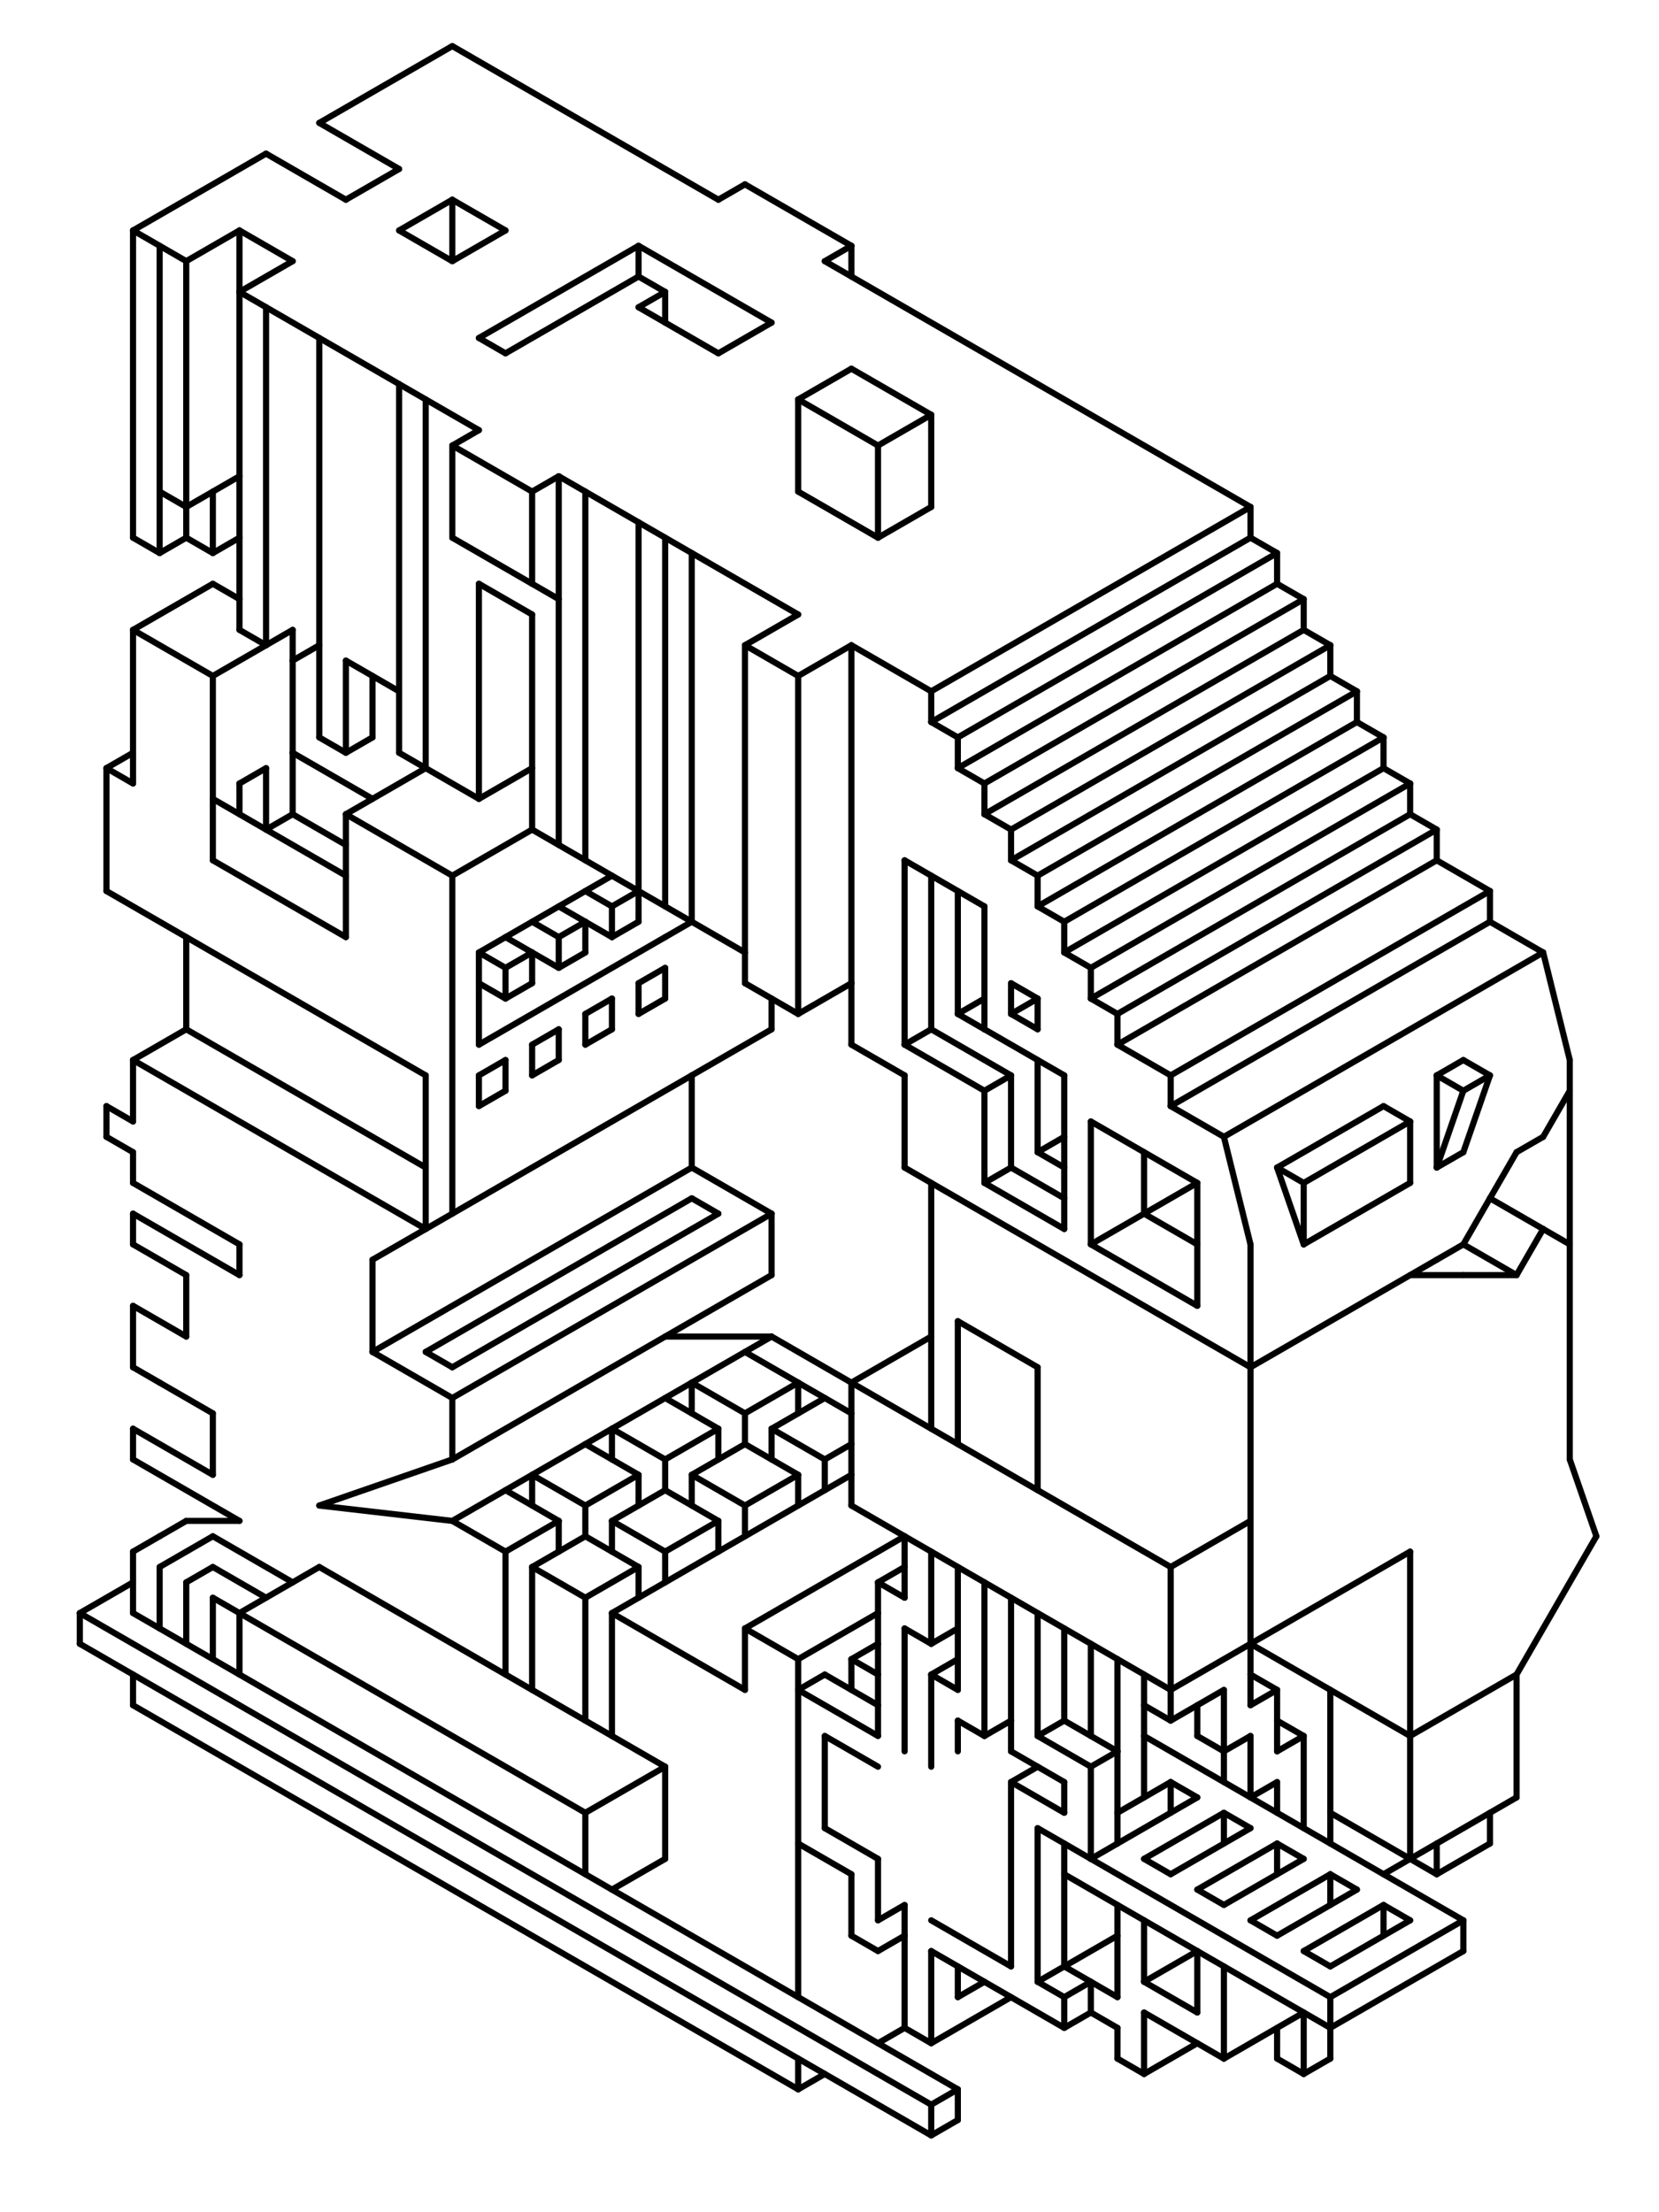 <svg
  width="625.553"
  height="834.071"
  viewBox="0 0 270 360"
  id="svgCanvas"
  style="enable-background:new 0 0 554.5 782.5;"
   xmlns="http://www.w3.org/2000/svg" xmlns:xlink="http://www.w3.org/1999/xlink"
>
  <line
    x1="21.651"
    y1="37.5"
    x2="43.301"
    y2="25"
    stroke="black"
    stroke-linecap="round"
  ></line>
  <line
    x1="43.301"
    y1="25"
    x2="56.292"
    y2="32.5"
    stroke="black"
    stroke-linecap="round"
  ></line>
  <line
    x1="56.292"
    y1="32.5"
    x2="64.952"
    y2="27.5"
    stroke="black"
    stroke-linecap="round"
  ></line>
  <line
    x1="64.952"
    y1="27.5"
    x2="51.962"
    y2="20"
    stroke="black"
    stroke-linecap="round"
  ></line>
  <line
    x1="51.962"
    y1="20"
    x2="73.612"
    y2="7.5"
    stroke="black"
    stroke-linecap="round"
  ></line>
  <line
    x1="21.651"
    y1="37.5"
    x2="30.311"
    y2="42.5"
    stroke="black"
    stroke-linecap="round"
  ></line>
  <line
    x1="30.311"
    y1="42.5"
    x2="38.971"
    y2="37.5"
    stroke="black"
    stroke-linecap="round"
  ></line>
  <line
    x1="38.971"
    y1="37.5"
    x2="47.631"
    y2="42.5"
    stroke="black"
    stroke-linecap="round"
  ></line>
  <line
    x1="47.631"
    y1="42.5"
    x2="38.971"
    y2="47.5"
    stroke="black"
    stroke-linecap="round"
  ></line>
  <line
    x1="38.971"
    y1="47.5"
    x2="77.942"
    y2="70"
    stroke="black"
    stroke-linecap="round"
  ></line>
  <line
    x1="77.942"
    y1="70"
    x2="73.612"
    y2="72.5"
    stroke="black"
    stroke-linecap="round"
  ></line>
  <line
    x1="73.612"
    y1="72.5"
    x2="73.612"
    y2="87.5"
    stroke="black"
    stroke-linecap="round"
  ></line>
  <line
    x1="73.612"
    y1="87.5"
    x2="86.603"
    y2="95"
    stroke="black"
    stroke-linecap="round"
  ></line>
  <line
    x1="86.603"
    y1="95"
    x2="90.933"
    y2="97.5"
    stroke="black"
    stroke-linecap="round"
  ></line>
  <line
    x1="86.603"
    y1="95"
    x2="86.603"
    y2="80"
    stroke="black"
    stroke-linecap="round"
  ></line>
  <line
    x1="86.603"
    y1="80"
    x2="73.612"
    y2="72.5"
    stroke="black"
    stroke-linecap="round"
  ></line>
  <line
    x1="86.603"
    y1="80"
    x2="90.933"
    y2="77.5"
    stroke="black"
    stroke-linecap="round"
  ></line>
  <line
    x1="90.933"
    y1="77.5"
    x2="90.933"
    y2="137.5"
    stroke="black"
    stroke-linecap="round"
  ></line>
  <line
    x1="90.933"
    y1="77.5"
    x2="129.904"
    y2="100"
    stroke="black"
    stroke-linecap="round"
  ></line>
  <line
    x1="95.263"
    y1="80"
    x2="95.263"
    y2="140"
    stroke="black"
    stroke-linecap="round"
  ></line>
  <line
    x1="103.923"
    y1="145"
    x2="103.923"
    y2="85"
    stroke="black"
    stroke-linecap="round"
  ></line>
  <line
    x1="108.253"
    y1="87.5"
    x2="108.253"
    y2="147.5"
    stroke="black"
    stroke-linecap="round"
  ></line>
  <line
    x1="86.603"
    y1="135"
    x2="121.244"
    y2="155"
    stroke="black"
    stroke-linecap="round"
  ></line>
  <line
    x1="112.583"
    y1="90"
    x2="112.583"
    y2="150"
    stroke="black"
    stroke-linecap="round"
  ></line>
  <line
    x1="77.942"
    y1="55"
    x2="82.272"
    y2="57.5"
    stroke="black"
    stroke-linecap="round"
  ></line>
  <line
    x1="82.272"
    y1="57.5"
    x2="103.923"
    y2="45"
    stroke="black"
    stroke-linecap="round"
  ></line>
  <line
    x1="103.923"
    y1="45"
    x2="108.253"
    y2="47.5"
    stroke="black"
    stroke-linecap="round"
  ></line>
  <line
    x1="108.253"
    y1="47.5"
    x2="103.923"
    y2="50"
    stroke="black"
    stroke-linecap="round"
  ></line>
  <line
    x1="103.923"
    y1="50"
    x2="116.913"
    y2="57.5"
    stroke="black"
    stroke-linecap="round"
  ></line>
  <line
    x1="116.913"
    y1="57.5"
    x2="125.574"
    y2="52.5"
    stroke="black"
    stroke-linecap="round"
  ></line>
  <line
    x1="125.574"
    y1="52.5"
    x2="103.923"
    y2="40"
    stroke="black"
    stroke-linecap="round"
  ></line>
  <line
    x1="103.923"
    y1="40"
    x2="77.942"
    y2="55"
    stroke="black"
    stroke-linecap="round"
  ></line>
  <line
    x1="103.923"
    y1="40"
    x2="103.923"
    y2="45"
    stroke="black"
    stroke-linecap="round"
  ></line>
  <line
    x1="108.253"
    y1="47.5"
    x2="108.253"
    y2="52.5"
    stroke="black"
    stroke-linecap="round"
  ></line>
  <line
    x1="73.612"
    y1="42.5"
    x2="82.272"
    y2="37.5"
    stroke="black"
    stroke-linecap="round"
  ></line>
  <line
    x1="82.272"
    y1="37.5"
    x2="73.612"
    y2="32.5"
    stroke="black"
    stroke-linecap="round"
  ></line>
  <line
    x1="73.612"
    y1="32.5"
    x2="64.952"
    y2="37.5"
    stroke="black"
    stroke-linecap="round"
  ></line>
  <line
    x1="64.952"
    y1="37.5"
    x2="73.612"
    y2="42.5"
    stroke="black"
    stroke-linecap="round"
  ></line>
  <line
    x1="73.612"
    y1="42.5"
    x2="73.612"
    y2="32.5"
    stroke="black"
    stroke-linecap="round"
  ></line>
  <line
    x1="129.904"
    y1="65"
    x2="138.564"
    y2="60"
    stroke="black"
    stroke-linecap="round"
  ></line>
  <line
    x1="138.564"
    y1="60"
    x2="151.554"
    y2="67.5"
    stroke="black"
    stroke-linecap="round"
  ></line>
  <line
    x1="151.554"
    y1="67.5"
    x2="142.894"
    y2="72.5"
    stroke="black"
    stroke-linecap="round"
  ></line>
  <line
    x1="142.894"
    y1="72.5"
    x2="129.904"
    y2="65"
    stroke="black"
    stroke-linecap="round"
  ></line>
  <line
    x1="129.904"
    y1="65"
    x2="129.904"
    y2="80"
    stroke="black"
    stroke-linecap="round"
  ></line>
  <line
    x1="129.904"
    y1="80"
    x2="142.894"
    y2="87.5"
    stroke="black"
    stroke-linecap="round"
  ></line>
  <line
    x1="142.894"
    y1="87.5"
    x2="151.554"
    y2="82.5"
    stroke="black"
    stroke-linecap="round"
  ></line>
  <line
    x1="151.554"
    y1="82.5"
    x2="151.554"
    y2="67.5"
    stroke="black"
    stroke-linecap="round"
  ></line>
  <line
    x1="142.894"
    y1="72.5"
    x2="142.894"
    y2="87.5"
    stroke="black"
    stroke-linecap="round"
  ></line>
  <line
    x1="129.904"
    y1="100"
    x2="121.244"
    y2="105"
    stroke="black"
    stroke-linecap="round"
  ></line>
  <line
    x1="129.904"
    y1="110"
    x2="121.244"
    y2="105"
    stroke="black"
    stroke-linecap="round"
  ></line>
  <line
    x1="129.904"
    y1="110"
    x2="138.564"
    y2="105"
    stroke="black"
    stroke-linecap="round"
  ></line>
  <line
    x1="138.564"
    y1="105"
    x2="151.554"
    y2="112.5"
    stroke="black"
    stroke-linecap="round"
  ></line>
  <line
    x1="73.612"
    y1="7.5"
    x2="116.913"
    y2="32.5"
    stroke="black"
    stroke-linecap="round"
  ></line>
  <line
    x1="116.913"
    y1="32.5"
    x2="121.244"
    y2="30"
    stroke="black"
    stroke-linecap="round"
  ></line>
  <line
    x1="121.244"
    y1="30"
    x2="138.564"
    y2="40"
    stroke="black"
    stroke-linecap="round"
  ></line>
  <line
    x1="138.564"
    y1="40"
    x2="134.234"
    y2="42.5"
    stroke="black"
    stroke-linecap="round"
  ></line>
  <line
    x1="134.234"
    y1="42.5"
    x2="203.516"
    y2="82.5"
    stroke="black"
    stroke-linecap="round"
  ></line>
  <line
    x1="203.516"
    y1="82.5"
    x2="151.554"
    y2="112.5"
    stroke="black"
    stroke-linecap="round"
  ></line>
  <line
    x1="138.564"
    y1="40"
    x2="138.564"
    y2="45"
    stroke="black"
    stroke-linecap="round"
  ></line>
  <line
    x1="38.971"
    y1="37.5"
    x2="38.971"
    y2="47.5"
    stroke="black"
    stroke-linecap="round"
  ></line>
  <line
    x1="30.311"
    y1="42.5"
    x2="30.311"
    y2="82.5"
    stroke="black"
    stroke-linecap="round"
  ></line>
  <line
    x1="38.971"
    y1="47.5"
    x2="38.971"
    y2="102.5"
    stroke="black"
    stroke-linecap="round"
  ></line>
  <line
    x1="38.971"
    y1="102.5"
    x2="43.301"
    y2="105"
    stroke="black"
    stroke-linecap="round"
  ></line>
  <line
    x1="43.301"
    y1="105"
    x2="43.301"
    y2="50"
    stroke="black"
    stroke-linecap="round"
  ></line>
  <line
    x1="43.301"
    y1="105"
    x2="47.631"
    y2="102.5"
    stroke="black"
    stroke-linecap="round"
  ></line>
  <line
    x1="47.631"
    y1="102.5"
    x2="47.631"
    y2="107.5"
    stroke="black"
    stroke-linecap="round"
  ></line>
  <line
    x1="47.631"
    y1="107.5"
    x2="51.962"
    y2="105"
    stroke="black"
    stroke-linecap="round"
  ></line>
  <line
    x1="51.962"
    y1="55"
    x2="51.962"
    y2="120"
    stroke="black"
    stroke-linecap="round"
  ></line>
  <line
    x1="51.962"
    y1="120"
    x2="56.292"
    y2="122.5"
    stroke="black"
    stroke-linecap="round"
  ></line>
  <line
    x1="56.292"
    y1="122.5"
    x2="56.292"
    y2="107.5"
    stroke="black"
    stroke-linecap="round"
  ></line>
  <line
    x1="56.292"
    y1="107.5"
    x2="64.952"
    y2="112.5"
    stroke="black"
    stroke-linecap="round"
  ></line>
  <line
    x1="64.952"
    y1="112.5"
    x2="64.952"
    y2="62.5"
    stroke="black"
    stroke-linecap="round"
  ></line>
  <line
    x1="56.292"
    y1="122.5"
    x2="60.622"
    y2="120"
    stroke="black"
    stroke-linecap="round"
  ></line>
  <line
    x1="60.622"
    y1="120"
    x2="60.622"
    y2="110"
    stroke="black"
    stroke-linecap="round"
  ></line>
  <line
    x1="21.651"
    y1="37.5"
    x2="21.651"
    y2="87.5"
    stroke="black"
    stroke-linecap="round"
  ></line>
  <line
    x1="21.651"
    y1="87.5"
    x2="25.981"
    y2="90"
    stroke="black"
    stroke-linecap="round"
  ></line>
  <line
    x1="25.981"
    y1="90"
    x2="25.981"
    y2="40"
    stroke="black"
    stroke-linecap="round"
  ></line>
  <line
    x1="30.311"
    y1="82.5"
    x2="25.981"
    y2="80"
    stroke="black"
    stroke-linecap="round"
  ></line>
  <line
    x1="25.981"
    y1="90"
    x2="30.311"
    y2="87.5"
    stroke="black"
    stroke-linecap="round"
  ></line>
  <line
    x1="30.311"
    y1="87.5"
    x2="34.641"
    y2="90"
    stroke="black"
    stroke-linecap="round"
  ></line>
  <line
    x1="34.641"
    y1="90"
    x2="38.971"
    y2="87.5"
    stroke="black"
    stroke-linecap="round"
  ></line>
  <line
    x1="30.311"
    y1="82.5"
    x2="38.971"
    y2="77.5"
    stroke="black"
    stroke-linecap="round"
  ></line>
  <line
    x1="34.641"
    y1="80"
    x2="34.641"
    y2="90"
    stroke="black"
    stroke-linecap="round"
  ></line>
  <line
    x1="30.311"
    y1="82.5"
    x2="30.311"
    y2="87.5"
    stroke="black"
    stroke-linecap="round"
  ></line>
  <line
    x1="64.952"
    y1="112.5"
    x2="64.952"
    y2="122.5"
    stroke="black"
    stroke-linecap="round"
  ></line>
  <line
    x1="64.952"
    y1="122.5"
    x2="69.282"
    y2="125"
    stroke="black"
    stroke-linecap="round"
  ></line>
  <line
    x1="69.282"
    y1="125"
    x2="69.282"
    y2="65"
    stroke="black"
    stroke-linecap="round"
  ></line>
  <line
    x1="69.282"
    y1="125"
    x2="77.942"
    y2="130"
    stroke="black"
    stroke-linecap="round"
  ></line>
  <line
    x1="77.942"
    y1="130"
    x2="77.942"
    y2="95"
    stroke="black"
    stroke-linecap="round"
  ></line>
  <line
    x1="77.942"
    y1="95"
    x2="86.603"
    y2="100"
    stroke="black"
    stroke-linecap="round"
  ></line>
  <line
    x1="86.603"
    y1="100"
    x2="86.603"
    y2="135"
    stroke="black"
    stroke-linecap="round"
  ></line>
  <line
    x1="77.942"
    y1="130"
    x2="86.603"
    y2="125"
    stroke="black"
    stroke-linecap="round"
  ></line>
  <line
    x1="21.651"
    y1="102.5"
    x2="34.641"
    y2="95"
    stroke="black"
    stroke-linecap="round"
  ></line>
  <line
    x1="34.641"
    y1="95"
    x2="38.971"
    y2="97.5"
    stroke="black"
    stroke-linecap="round"
  ></line>
  <line
    x1="21.651"
    y1="102.5"
    x2="34.641"
    y2="110"
    stroke="black"
    stroke-linecap="round"
  ></line>
  <line
    x1="34.641"
    y1="110"
    x2="43.301"
    y2="105"
    stroke="black"
    stroke-linecap="round"
  ></line>
  <line
    x1="21.651"
    y1="102.5"
    x2="21.651"
    y2="127.5"
    stroke="black"
    stroke-linecap="round"
  ></line>
  <line
    x1="21.651"
    y1="122.5"
    x2="17.321"
    y2="125"
    stroke="black"
    stroke-linecap="round"
  ></line>
  <line
    x1="17.321"
    y1="125"
    x2="17.321"
    y2="145"
    stroke="black"
    stroke-linecap="round"
  ></line>
  <line
    x1="17.321"
    y1="125"
    x2="21.651"
    y2="127.5"
    stroke="black"
    stroke-linecap="round"
  ></line>
  <line
    x1="17.321"
    y1="145"
    x2="69.282"
    y2="175"
    stroke="black"
    stroke-linecap="round"
  ></line>
  <line
    x1="69.282"
    y1="175"
    x2="69.282"
    y2="200"
    stroke="black"
    stroke-linecap="round"
  ></line>
  <line
    x1="69.282"
    y1="200"
    x2="21.651"
    y2="172.5"
    stroke="black"
    stroke-linecap="round"
  ></line>
  <line
    x1="21.651"
    y1="172.5"
    x2="30.311"
    y2="167.5"
    stroke="black"
    stroke-linecap="round"
  ></line>
  <line
    x1="30.311"
    y1="167.5"
    x2="30.311"
    y2="152.5"
    stroke="black"
    stroke-linecap="round"
  ></line>
  <line
    x1="30.311"
    y1="167.5"
    x2="69.282"
    y2="190"
    stroke="black"
    stroke-linecap="round"
  ></line>
  <line
    x1="21.651"
    y1="172.5"
    x2="21.651"
    y2="182.5"
    stroke="black"
    stroke-linecap="round"
  ></line>
  <line
    x1="21.651"
    y1="182.5"
    x2="17.321"
    y2="180"
    stroke="black"
    stroke-linecap="round"
  ></line>
  <line
    x1="17.321"
    y1="180"
    x2="17.321"
    y2="185"
    stroke="black"
    stroke-linecap="round"
  ></line>
  <line
    x1="17.321"
    y1="185"
    x2="21.651"
    y2="187.5"
    stroke="black"
    stroke-linecap="round"
  ></line>
  <line
    x1="21.651"
    y1="187.5"
    x2="21.651"
    y2="192.5"
    stroke="black"
    stroke-linecap="round"
  ></line>
  <line
    x1="21.651"
    y1="192.5"
    x2="38.971"
    y2="202.5"
    stroke="black"
    stroke-linecap="round"
  ></line>
  <line
    x1="38.971"
    y1="202.5"
    x2="38.971"
    y2="207.5"
    stroke="black"
    stroke-linecap="round"
  ></line>
  <line
    x1="38.971"
    y1="207.5"
    x2="21.651"
    y2="197.5"
    stroke="black"
    stroke-linecap="round"
  ></line>
  <line
    x1="21.651"
    y1="197.5"
    x2="21.651"
    y2="202.5"
    stroke="black"
    stroke-linecap="round"
  ></line>
  <line
    x1="21.651"
    y1="202.5"
    x2="30.311"
    y2="207.5"
    stroke="black"
    stroke-linecap="round"
  ></line>
  <line
    x1="30.311"
    y1="207.5"
    x2="30.311"
    y2="217.5"
    stroke="black"
    stroke-linecap="round"
  ></line>
  <line
    x1="30.311"
    y1="217.5"
    x2="21.651"
    y2="212.5"
    stroke="black"
    stroke-linecap="round"
  ></line>
  <line
    x1="21.651"
    y1="212.5"
    x2="21.651"
    y2="222.5"
    stroke="black"
    stroke-linecap="round"
  ></line>
  <line
    x1="21.651"
    y1="222.5"
    x2="25.981"
    y2="225"
    stroke="black"
    stroke-linecap="round"
  ></line>
  <line
    x1="25.981"
    y1="225"
    x2="34.641"
    y2="230"
    stroke="black"
    stroke-linecap="round"
  ></line>
  <line
    x1="34.641"
    y1="230"
    x2="34.641"
    y2="240"
    stroke="black"
    stroke-linecap="round"
  ></line>
  <line
    x1="21.651"
    y1="232.5"
    x2="34.641"
    y2="240"
    stroke="black"
    stroke-linecap="round"
  ></line>
  <line
    x1="21.651"
    y1="232.5"
    x2="21.651"
    y2="237.5"
    stroke="black"
    stroke-linecap="round"
  ></line>
  <line
    x1="21.651"
    y1="237.5"
    x2="38.971"
    y2="247.5"
    stroke="black"
    stroke-linecap="round"
  ></line>
  <line
    x1="38.971"
    y1="247.5"
    x2="30.311"
    y2="247.5"
    stroke="black"
    stroke-linecap="round"
  ></line>
  <line
    x1="30.311"
    y1="247.5"
    x2="25.981"
    y2="250"
    stroke="black"
    stroke-linecap="round"
  ></line>
  <line
    x1="25.981"
    y1="250"
    x2="21.651"
    y2="252.5"
    stroke="black"
    stroke-linecap="round"
  ></line>
  <line
    x1="21.651"
    y1="252.5"
    x2="21.651"
    y2="262.5"
    stroke="black"
    stroke-linecap="round"
  ></line>
  <line
    x1="21.651"
    y1="257.5"
    x2="12.99"
    y2="262.5"
    stroke="black"
    stroke-linecap="round"
  ></line>
  <line
    x1="12.99"
    y1="262.5"
    x2="12.99"
    y2="267.5"
    stroke="black"
    stroke-linecap="round"
  ></line>
  <line
    x1="12.99"
    y1="262.5"
    x2="151.554"
    y2="342.5"
    stroke="black"
    stroke-linecap="round"
  ></line>
  <line
    x1="12.99"
    y1="267.5"
    x2="151.554"
    y2="347.5"
    stroke="black"
    stroke-linecap="round"
  ></line>
  <line
    x1="21.651"
    y1="262.5"
    x2="155.885"
    y2="340"
    stroke="black"
    stroke-linecap="round"
  ></line>
  <line
    x1="151.554"
    y1="342.5"
    x2="155.885"
    y2="340"
    stroke="black"
    stroke-linecap="round"
  ></line>
  <line
    x1="155.885"
    y1="340"
    x2="155.885"
    y2="345"
    stroke="black"
    stroke-linecap="round"
  ></line>
  <line
    x1="155.885"
    y1="345"
    x2="151.554"
    y2="347.5"
    stroke="black"
    stroke-linecap="round"
  ></line>
  <line
    x1="151.554"
    y1="347.5"
    x2="151.554"
    y2="342.5"
    stroke="black"
    stroke-linecap="round"
  ></line>
  <line
    x1="21.651"
    y1="272.5"
    x2="21.651"
    y2="277.5"
    stroke="black"
    stroke-linecap="round"
  ></line>
  <line
    x1="21.651"
    y1="277.5"
    x2="129.904"
    y2="340"
    stroke="black"
    stroke-linecap="round"
  ></line>
  <line
    x1="129.904"
    y1="335"
    x2="129.904"
    y2="340"
    stroke="black"
    stroke-linecap="round"
  ></line>
  <line
    x1="129.904"
    y1="340"
    x2="134.234"
    y2="337.5"
    stroke="black"
    stroke-linecap="round"
  ></line>
  <line
    x1="129.904"
    y1="270"
    x2="129.904"
    y2="325"
    stroke="black"
    stroke-linecap="round"
  ></line>
  <line
    x1="142.894"
    y1="332.5"
    x2="147.224"
    y2="330"
    stroke="black"
    stroke-linecap="round"
  ></line>
  <line
    x1="147.224"
    y1="330"
    x2="147.224"
    y2="315"
    stroke="black"
    stroke-linecap="round"
  ></line>
  <line
    x1="147.224"
    y1="315"
    x2="142.894"
    y2="317.5"
    stroke="black"
    stroke-linecap="round"
  ></line>
  <line
    x1="142.894"
    y1="317.5"
    x2="138.564"
    y2="315"
    stroke="black"
    stroke-linecap="round"
  ></line>
  <line
    x1="138.564"
    y1="315"
    x2="138.564"
    y2="305"
    stroke="black"
    stroke-linecap="round"
  ></line>
  <line
    x1="138.564"
    y1="305"
    x2="129.904"
    y2="300"
    stroke="black"
    stroke-linecap="round"
  ></line>
  <line
    x1="134.234"
    y1="297.5"
    x2="134.234"
    y2="282.5"
    stroke="black"
    stroke-linecap="round"
  ></line>
  <line
    x1="134.234"
    y1="282.5"
    x2="142.894"
    y2="287.5"
    stroke="black"
    stroke-linecap="round"
  ></line>
  <line
    x1="134.234"
    y1="297.5"
    x2="142.894"
    y2="302.5"
    stroke="black"
    stroke-linecap="round"
  ></line>
  <line
    x1="142.894"
    y1="302.5"
    x2="142.894"
    y2="312.5"
    stroke="black"
    stroke-linecap="round"
  ></line>
  <line
    x1="129.904"
    y1="270"
    x2="121.244"
    y2="265"
    stroke="black"
    stroke-linecap="round"
  ></line>
  <line
    x1="121.244"
    y1="265"
    x2="121.244"
    y2="275"
    stroke="black"
    stroke-linecap="round"
  ></line>
  <line
    x1="99.593"
    y1="262.5"
    x2="121.244"
    y2="275"
    stroke="black"
    stroke-linecap="round"
  ></line>
  <line
    x1="99.593"
    y1="262.5"
    x2="138.564"
    y2="240"
    stroke="black"
    stroke-linecap="round"
  ></line>
  <line
    x1="138.564"
    y1="245"
    x2="138.564"
    y2="225"
    stroke="black"
    stroke-linecap="round"
  ></line>
  <line
    x1="138.564"
    y1="245"
    x2="190.526"
    y2="275"
    stroke="black"
    stroke-linecap="round"
  ></line>
  <line
    x1="190.526"
    y1="255"
    x2="190.526"
    y2="275"
    stroke="black"
    stroke-linecap="round"
  ></line>
  <line
    x1="190.526"
    y1="255"
    x2="138.564"
    y2="225"
    stroke="black"
    stroke-linecap="round"
  ></line>
  <line
    x1="138.564"
    y1="225"
    x2="151.554"
    y2="217.5"
    stroke="black"
    stroke-linecap="round"
  ></line>
  <line
    x1="190.526"
    y1="255"
    x2="203.516"
    y2="247.5"
    stroke="black"
    stroke-linecap="round"
  ></line>
  <line
    x1="190.526"
    y1="275"
    x2="203.516"
    y2="267.5"
    stroke="black"
    stroke-linecap="round"
  ></line>
  <line
    x1="203.516"
    y1="222.5"
    x2="203.516"
    y2="267.5"
    stroke="black"
    stroke-linecap="round"
  ></line>
  <line
    x1="151.554"
    y1="192.5"
    x2="151.554"
    y2="232.5"
    stroke="black"
    stroke-linecap="round"
  ></line>
  <line
    x1="151.554"
    y1="192.5"
    x2="203.516"
    y2="222.5"
    stroke="black"
    stroke-linecap="round"
  ></line>
  <line
    x1="60.622"
    y1="205"
    x2="125.574"
    y2="167.5"
    stroke="black"
    stroke-linecap="round"
  ></line>
  <line
    x1="121.244"
    y1="155"
    x2="121.244"
    y2="160"
    stroke="black"
    stroke-linecap="round"
  ></line>
  <line
    x1="129.904"
    y1="165"
    x2="121.244"
    y2="160"
    stroke="black"
    stroke-linecap="round"
  ></line>
  <line
    x1="129.904"
    y1="110"
    x2="129.904"
    y2="165"
    stroke="black"
    stroke-linecap="round"
  ></line>
  <line
    x1="121.244"
    y1="155"
    x2="121.244"
    y2="105"
    stroke="black"
    stroke-linecap="round"
  ></line>
  <line
    x1="129.904"
    y1="165"
    x2="138.564"
    y2="160"
    stroke="black"
    stroke-linecap="round"
  ></line>
  <line
    x1="138.564"
    y1="105"
    x2="138.564"
    y2="160"
    stroke="black"
    stroke-linecap="round"
  ></line>
  <line
    x1="125.574"
    y1="167.5"
    x2="125.574"
    y2="162.5"
    stroke="black"
    stroke-linecap="round"
  ></line>
  <line
    x1="112.583"
    y1="175"
    x2="112.583"
    y2="190"
    stroke="black"
    stroke-linecap="round"
  ></line>
  <line
    x1="60.622"
    y1="205"
    x2="60.622"
    y2="220"
    stroke="black"
    stroke-linecap="round"
  ></line>
  <line
    x1="112.583"
    y1="190"
    x2="60.622"
    y2="220"
    stroke="black"
    stroke-linecap="round"
  ></line>
  <line
    x1="60.622"
    y1="220"
    x2="73.612"
    y2="227.5"
    stroke="black"
    stroke-linecap="round"
  ></line>
  <line
    x1="73.612"
    y1="227.5"
    x2="125.574"
    y2="197.5"
    stroke="black"
    stroke-linecap="round"
  ></line>
  <line
    x1="125.574"
    y1="197.5"
    x2="112.583"
    y2="190"
    stroke="black"
    stroke-linecap="round"
  ></line>
  <line
    x1="69.282"
    y1="220"
    x2="73.612"
    y2="222.5"
    stroke="black"
    stroke-linecap="round"
  ></line>
  <line
    x1="73.612"
    y1="222.5"
    x2="116.913"
    y2="197.5"
    stroke="black"
    stroke-linecap="round"
  ></line>
  <line
    x1="116.913"
    y1="197.5"
    x2="112.583"
    y2="195"
    stroke="black"
    stroke-linecap="round"
  ></line>
  <line
    x1="112.583"
    y1="195"
    x2="69.282"
    y2="220"
    stroke="black"
    stroke-linecap="round"
  ></line>
  <line
    x1="73.612"
    y1="227.5"
    x2="73.612"
    y2="237.5"
    stroke="black"
    stroke-linecap="round"
  ></line>
  <line
    x1="73.612"
    y1="237.5"
    x2="125.574"
    y2="207.5"
    stroke="black"
    stroke-linecap="round"
  ></line>
  <line
    x1="125.574"
    y1="207.5"
    x2="125.574"
    y2="197.5"
    stroke="black"
    stroke-linecap="round"
  ></line>
  <line
    x1="73.612"
    y1="237.5"
    x2="51.962"
    y2="245"
    stroke="black"
    stroke-linecap="round"
  ></line>
  <line
    x1="51.962"
    y1="245"
    x2="73.612"
    y2="247.5"
    stroke="black"
    stroke-linecap="round"
  ></line>
  <line
    x1="73.612"
    y1="247.5"
    x2="125.574"
    y2="217.5"
    stroke="black"
    stroke-linecap="round"
  ></line>
  <line
    x1="125.574"
    y1="217.5"
    x2="108.253"
    y2="217.5"
    stroke="black"
    stroke-linecap="round"
  ></line>
  <line
    x1="73.612"
    y1="247.5"
    x2="82.272"
    y2="252.5"
    stroke="black"
    stroke-linecap="round"
  ></line>
  <line
    x1="82.272"
    y1="252.5"
    x2="90.933"
    y2="247.5"
    stroke="black"
    stroke-linecap="round"
  ></line>
  <line
    x1="90.933"
    y1="247.5"
    x2="82.272"
    y2="242.5"
    stroke="black"
    stroke-linecap="round"
  ></line>
  <line
    x1="95.263"
    y1="245"
    x2="86.603"
    y2="240"
    stroke="black"
    stroke-linecap="round"
  ></line>
  <line
    x1="95.263"
    y1="245"
    x2="103.923"
    y2="240"
    stroke="black"
    stroke-linecap="round"
  ></line>
  <line
    x1="103.923"
    y1="240"
    x2="95.263"
    y2="235"
    stroke="black"
    stroke-linecap="round"
  ></line>
  <line
    x1="99.593"
    y1="232.5"
    x2="108.253"
    y2="237.5"
    stroke="black"
    stroke-linecap="round"
  ></line>
  <line
    x1="108.253"
    y1="237.5"
    x2="116.913"
    y2="232.5"
    stroke="black"
    stroke-linecap="round"
  ></line>
  <line
    x1="116.913"
    y1="232.5"
    x2="108.253"
    y2="227.5"
    stroke="black"
    stroke-linecap="round"
  ></line>
  <line
    x1="112.583"
    y1="225"
    x2="121.244"
    y2="230"
    stroke="black"
    stroke-linecap="round"
  ></line>
  <line
    x1="121.244"
    y1="230"
    x2="129.904"
    y2="225"
    stroke="black"
    stroke-linecap="round"
  ></line>
  <line
    x1="129.904"
    y1="225"
    x2="121.244"
    y2="220"
    stroke="black"
    stroke-linecap="round"
  ></line>
  <line
    x1="125.574"
    y1="217.5"
    x2="138.564"
    y2="225"
    stroke="black"
    stroke-linecap="round"
  ></line>
  <line
    x1="129.904"
    y1="225"
    x2="138.564"
    y2="230"
    stroke="black"
    stroke-linecap="round"
  ></line>
  <line
    x1="134.234"
    y1="227.5"
    x2="125.574"
    y2="232.5"
    stroke="black"
    stroke-linecap="round"
  ></line>
  <line
    x1="125.574"
    y1="232.5"
    x2="134.234"
    y2="237.5"
    stroke="black"
    stroke-linecap="round"
  ></line>
  <line
    x1="134.234"
    y1="237.5"
    x2="138.564"
    y2="235"
    stroke="black"
    stroke-linecap="round"
  ></line>
  <line
    x1="121.244"
    y1="235"
    x2="112.583"
    y2="240"
    stroke="black"
    stroke-linecap="round"
  ></line>
  <line
    x1="112.583"
    y1="240"
    x2="121.244"
    y2="245"
    stroke="black"
    stroke-linecap="round"
  ></line>
  <line
    x1="121.244"
    y1="245"
    x2="129.904"
    y2="240"
    stroke="black"
    stroke-linecap="round"
  ></line>
  <line
    x1="129.904"
    y1="240"
    x2="121.244"
    y2="235"
    stroke="black"
    stroke-linecap="round"
  ></line>
  <line
    x1="108.253"
    y1="242.5"
    x2="99.593"
    y2="247.5"
    stroke="black"
    stroke-linecap="round"
  ></line>
  <line
    x1="99.593"
    y1="247.5"
    x2="108.253"
    y2="252.5"
    stroke="black"
    stroke-linecap="round"
  ></line>
  <line
    x1="108.253"
    y1="252.5"
    x2="116.913"
    y2="247.5"
    stroke="black"
    stroke-linecap="round"
  ></line>
  <line
    x1="116.913"
    y1="247.5"
    x2="108.253"
    y2="242.5"
    stroke="black"
    stroke-linecap="round"
  ></line>
  <line
    x1="86.603"
    y1="255"
    x2="95.263"
    y2="250"
    stroke="black"
    stroke-linecap="round"
  ></line>
  <line
    x1="95.263"
    y1="250"
    x2="103.923"
    y2="255"
    stroke="black"
    stroke-linecap="round"
  ></line>
  <line
    x1="103.923"
    y1="255"
    x2="95.263"
    y2="260"
    stroke="black"
    stroke-linecap="round"
  ></line>
  <line
    x1="95.263"
    y1="260"
    x2="86.603"
    y2="255"
    stroke="black"
    stroke-linecap="round"
  ></line>
  <line
    x1="38.971"
    y1="262.5"
    x2="51.962"
    y2="255"
    stroke="black"
    stroke-linecap="round"
  ></line>
  <line
    x1="51.962"
    y1="255"
    x2="108.253"
    y2="287.5"
    stroke="black"
    stroke-linecap="round"
  ></line>
  <line
    x1="108.253"
    y1="287.5"
    x2="108.253"
    y2="302.5"
    stroke="black"
    stroke-linecap="round"
  ></line>
  <line
    x1="108.253"
    y1="302.5"
    x2="99.593"
    y2="307.5"
    stroke="black"
    stroke-linecap="round"
  ></line>
  <line
    x1="38.971"
    y1="262.5"
    x2="95.263"
    y2="295"
    stroke="black"
    stroke-linecap="round"
  ></line>
  <line
    x1="95.263"
    y1="295"
    x2="108.253"
    y2="287.5"
    stroke="black"
    stroke-linecap="round"
  ></line>
  <line
    x1="95.263"
    y1="295"
    x2="95.263"
    y2="305"
    stroke="black"
    stroke-linecap="round"
  ></line>
  <line
    x1="38.971"
    y1="262.5"
    x2="38.971"
    y2="272.5"
    stroke="black"
    stroke-linecap="round"
  ></line>
  <line
    x1="47.631"
    y1="257.5"
    x2="34.641"
    y2="250"
    stroke="black"
    stroke-linecap="round"
  ></line>
  <line
    x1="34.641"
    y1="250"
    x2="25.981"
    y2="255"
    stroke="black"
    stroke-linecap="round"
  ></line>
  <line
    x1="25.981"
    y1="255"
    x2="25.981"
    y2="265"
    stroke="black"
    stroke-linecap="round"
  ></line>
  <line
    x1="43.301"
    y1="260"
    x2="34.641"
    y2="255"
    stroke="black"
    stroke-linecap="round"
  ></line>
  <line
    x1="34.641"
    y1="255"
    x2="30.311"
    y2="257.5"
    stroke="black"
    stroke-linecap="round"
  ></line>
  <line
    x1="30.311"
    y1="257.5"
    x2="30.311"
    y2="267.5"
    stroke="black"
    stroke-linecap="round"
  ></line>
  <line
    x1="38.971"
    y1="262.5"
    x2="34.641"
    y2="260"
    stroke="black"
    stroke-linecap="round"
  ></line>
  <line
    x1="34.641"
    y1="260"
    x2="34.641"
    y2="270"
    stroke="black"
    stroke-linecap="round"
  ></line>
  <line
    x1="82.272"
    y1="252.5"
    x2="82.272"
    y2="272.5"
    stroke="black"
    stroke-linecap="round"
  ></line>
  <line
    x1="86.603"
    y1="255"
    x2="86.603"
    y2="275"
    stroke="black"
    stroke-linecap="round"
  ></line>
  <line
    x1="95.263"
    y1="260"
    x2="95.263"
    y2="280"
    stroke="black"
    stroke-linecap="round"
  ></line>
  <line
    x1="99.593"
    y1="262.5"
    x2="99.593"
    y2="282.5"
    stroke="black"
    stroke-linecap="round"
  ></line>
  <line
    x1="103.923"
    y1="255"
    x2="103.923"
    y2="260"
    stroke="black"
    stroke-linecap="round"
  ></line>
  <line
    x1="90.933"
    y1="247.5"
    x2="90.933"
    y2="252.5"
    stroke="black"
    stroke-linecap="round"
  ></line>
  <line
    x1="86.603"
    y1="240"
    x2="86.603"
    y2="245"
    stroke="black"
    stroke-linecap="round"
  ></line>
  <line
    x1="95.263"
    y1="245"
    x2="95.263"
    y2="250"
    stroke="black"
    stroke-linecap="round"
  ></line>
  <line
    x1="103.923"
    y1="240"
    x2="103.923"
    y2="245"
    stroke="black"
    stroke-linecap="round"
  ></line>
  <line
    x1="99.593"
    y1="247.5"
    x2="99.593"
    y2="252.5"
    stroke="black"
    stroke-linecap="round"
  ></line>
  <line
    x1="108.253"
    y1="252.5"
    x2="108.253"
    y2="257.5"
    stroke="black"
    stroke-linecap="round"
  ></line>
  <line
    x1="116.913"
    y1="247.5"
    x2="116.913"
    y2="252.5"
    stroke="black"
    stroke-linecap="round"
  ></line>
  <line
    x1="108.253"
    y1="237.5"
    x2="108.253"
    y2="242.5"
    stroke="black"
    stroke-linecap="round"
  ></line>
  <line
    x1="99.593"
    y1="232.5"
    x2="99.593"
    y2="237.5"
    stroke="black"
    stroke-linecap="round"
  ></line>
  <line
    x1="116.913"
    y1="232.5"
    x2="116.913"
    y2="237.5"
    stroke="black"
    stroke-linecap="round"
  ></line>
  <line
    x1="112.583"
    y1="240"
    x2="112.583"
    y2="245"
    stroke="black"
    stroke-linecap="round"
  ></line>
  <line
    x1="121.244"
    y1="245"
    x2="121.244"
    y2="250"
    stroke="black"
    stroke-linecap="round"
  ></line>
  <line
    x1="129.904"
    y1="240"
    x2="129.904"
    y2="245"
    stroke="black"
    stroke-linecap="round"
  ></line>
  <line
    x1="121.244"
    y1="230"
    x2="121.244"
    y2="235"
    stroke="black"
    stroke-linecap="round"
  ></line>
  <line
    x1="112.583"
    y1="225"
    x2="112.583"
    y2="230"
    stroke="black"
    stroke-linecap="round"
  ></line>
  <line
    x1="129.904"
    y1="225"
    x2="129.904"
    y2="230"
    stroke="black"
    stroke-linecap="round"
  ></line>
  <line
    x1="125.574"
    y1="232.5"
    x2="125.574"
    y2="237.5"
    stroke="black"
    stroke-linecap="round"
  ></line>
  <line
    x1="134.234"
    y1="237.5"
    x2="134.234"
    y2="242.5"
    stroke="black"
    stroke-linecap="round"
  ></line>
  <line
    x1="121.244"
    y1="265"
    x2="147.224"
    y2="250"
    stroke="black"
    stroke-linecap="round"
  ></line>
  <line
    x1="129.904"
    y1="270"
    x2="142.894"
    y2="262.5"
    stroke="black"
    stroke-linecap="round"
  ></line>
  <line
    x1="142.894"
    y1="257.5"
    x2="142.894"
    y2="282.5"
    stroke="black"
    stroke-linecap="round"
  ></line>
  <line
    x1="142.894"
    y1="282.5"
    x2="129.904"
    y2="275"
    stroke="black"
    stroke-linecap="round"
  ></line>
  <line
    x1="147.224"
    y1="285"
    x2="147.224"
    y2="265"
    stroke="black"
    stroke-linecap="round"
  ></line>
  <line
    x1="147.224"
    y1="265"
    x2="151.554"
    y2="267.5"
    stroke="black"
    stroke-linecap="round"
  ></line>
  <line
    x1="142.894"
    y1="257.5"
    x2="147.224"
    y2="260"
    stroke="black"
    stroke-linecap="round"
  ></line>
  <line
    x1="147.224"
    y1="260"
    x2="147.224"
    y2="250"
    stroke="black"
    stroke-linecap="round"
  ></line>
  <line
    x1="142.894"
    y1="257.5"
    x2="147.224"
    y2="255"
    stroke="black"
    stroke-linecap="round"
  ></line>
  <line
    x1="151.554"
    y1="272.5"
    x2="151.554"
    y2="287.5"
    stroke="black"
    stroke-linecap="round"
  ></line>
  <line
    x1="151.554"
    y1="272.5"
    x2="155.885"
    y2="275"
    stroke="black"
    stroke-linecap="round"
  ></line>
  <line
    x1="155.885"
    y1="275"
    x2="155.885"
    y2="255"
    stroke="black"
    stroke-linecap="round"
  ></line>
  <line
    x1="151.554"
    y1="267.5"
    x2="151.554"
    y2="252.5"
    stroke="black"
    stroke-linecap="round"
  ></line>
  <line
    x1="151.554"
    y1="272.5"
    x2="155.885"
    y2="270"
    stroke="black"
    stroke-linecap="round"
  ></line>
  <line
    x1="151.554"
    y1="267.5"
    x2="155.885"
    y2="265"
    stroke="black"
    stroke-linecap="round"
  ></line>
  <line
    x1="155.885"
    y1="285"
    x2="155.885"
    y2="280"
    stroke="black"
    stroke-linecap="round"
  ></line>
  <line
    x1="155.885"
    y1="280"
    x2="160.215"
    y2="282.5"
    stroke="black"
    stroke-linecap="round"
  ></line>
  <line
    x1="160.215"
    y1="282.5"
    x2="164.545"
    y2="280"
    stroke="black"
    stroke-linecap="round"
  ></line>
  <line
    x1="160.215"
    y1="282.5"
    x2="160.215"
    y2="257.5"
    stroke="black"
    stroke-linecap="round"
  ></line>
  <line
    x1="164.545"
    y1="280"
    x2="164.545"
    y2="260"
    stroke="black"
    stroke-linecap="round"
  ></line>
  <line
    x1="164.545"
    y1="280"
    x2="164.545"
    y2="285"
    stroke="black"
    stroke-linecap="round"
  ></line>
  <line
    x1="164.545"
    y1="285"
    x2="173.205"
    y2="290"
    stroke="black"
    stroke-linecap="round"
  ></line>
  <line
    x1="173.205"
    y1="290"
    x2="173.205"
    y2="295"
    stroke="black"
    stroke-linecap="round"
  ></line>
  <line
    x1="173.205"
    y1="295"
    x2="164.545"
    y2="290"
    stroke="black"
    stroke-linecap="round"
  ></line>
  <line
    x1="164.545"
    y1="290"
    x2="168.875"
    y2="287.5"
    stroke="black"
    stroke-linecap="round"
  ></line>
  <line
    x1="164.545"
    y1="290"
    x2="164.545"
    y2="320"
    stroke="black"
    stroke-linecap="round"
  ></line>
  <line
    x1="168.875"
    y1="297.5"
    x2="168.875"
    y2="322.5"
    stroke="black"
    stroke-linecap="round"
  ></line>
  <line
    x1="168.875"
    y1="297.5"
    x2="177.535"
    y2="302.5"
    stroke="black"
    stroke-linecap="round"
  ></line>
  <line
    x1="177.535"
    y1="302.5"
    x2="177.535"
    y2="287.5"
    stroke="black"
    stroke-linecap="round"
  ></line>
  <line
    x1="177.535"
    y1="287.5"
    x2="168.875"
    y2="282.5"
    stroke="black"
    stroke-linecap="round"
  ></line>
  <line
    x1="168.875"
    y1="282.5"
    x2="168.875"
    y2="262.5"
    stroke="black"
    stroke-linecap="round"
  ></line>
  <line
    x1="168.875"
    y1="282.5"
    x2="173.205"
    y2="280"
    stroke="black"
    stroke-linecap="round"
  ></line>
  <line
    x1="173.205"
    y1="280"
    x2="173.205"
    y2="265"
    stroke="black"
    stroke-linecap="round"
  ></line>
  <line
    x1="173.205"
    y1="280"
    x2="181.865"
    y2="285"
    stroke="black"
    stroke-linecap="round"
  ></line>
  <line
    x1="177.535"
    y1="287.5"
    x2="181.865"
    y2="285"
    stroke="black"
    stroke-linecap="round"
  ></line>
  <line
    x1="181.865"
    y1="285"
    x2="181.865"
    y2="300"
    stroke="black"
    stroke-linecap="round"
  ></line>
  <line
    x1="181.865"
    y1="300"
    x2="177.535"
    y2="302.5"
    stroke="black"
    stroke-linecap="round"
  ></line>
  <line
    x1="173.205"
    y1="300"
    x2="173.205"
    y2="320"
    stroke="black"
    stroke-linecap="round"
  ></line>
  <line
    x1="173.205"
    y1="305"
    x2="216.506"
    y2="330"
    stroke="black"
    stroke-linecap="round"
  ></line>
  <line
    x1="216.506"
    y1="330"
    x2="216.506"
    y2="325"
    stroke="black"
    stroke-linecap="round"
  ></line>
  <line
    x1="216.506"
    y1="325"
    x2="177.535"
    y2="302.5"
    stroke="black"
    stroke-linecap="round"
  ></line>
  <line
    x1="216.506"
    y1="325"
    x2="238.157"
    y2="312.5"
    stroke="black"
    stroke-linecap="round"
  ></line>
  <line
    x1="216.506"
    y1="330"
    x2="238.157"
    y2="317.5"
    stroke="black"
    stroke-linecap="round"
  ></line>
  <line
    x1="238.157"
    y1="317.5"
    x2="238.157"
    y2="312.5"
    stroke="black"
    stroke-linecap="round"
  ></line>
  <line
    x1="238.157"
    y1="312.5"
    x2="186.195"
    y2="282.5"
    stroke="black"
    stroke-linecap="round"
  ></line>
  <line
    x1="186.195"
    y1="292.5"
    x2="186.195"
    y2="272.5"
    stroke="black"
    stroke-linecap="round"
  ></line>
  <line
    x1="181.865"
    y1="285"
    x2="181.865"
    y2="270"
    stroke="black"
    stroke-linecap="round"
  ></line>
  <line
    x1="177.535"
    y1="282.5"
    x2="177.535"
    y2="267.5"
    stroke="black"
    stroke-linecap="round"
  ></line>
  <line
    x1="181.865"
    y1="295"
    x2="190.526"
    y2="290"
    stroke="black"
    stroke-linecap="round"
  ></line>
  <line
    x1="190.526"
    y1="290"
    x2="194.856"
    y2="292.5"
    stroke="black"
    stroke-linecap="round"
  ></line>
  <line
    x1="194.856"
    y1="292.5"
    x2="181.865"
    y2="300"
    stroke="black"
    stroke-linecap="round"
  ></line>
  <line
    x1="186.195"
    y1="302.5"
    x2="190.526"
    y2="305"
    stroke="black"
    stroke-linecap="round"
  ></line>
  <line
    x1="190.526"
    y1="305"
    x2="203.516"
    y2="297.5"
    stroke="black"
    stroke-linecap="round"
  ></line>
  <line
    x1="203.516"
    y1="297.5"
    x2="199.186"
    y2="295"
    stroke="black"
    stroke-linecap="round"
  ></line>
  <line
    x1="199.186"
    y1="295"
    x2="186.195"
    y2="302.5"
    stroke="black"
    stroke-linecap="round"
  ></line>
  <line
    x1="194.856"
    y1="307.5"
    x2="199.186"
    y2="310"
    stroke="black"
    stroke-linecap="round"
  ></line>
  <line
    x1="199.186"
    y1="310"
    x2="212.176"
    y2="302.5"
    stroke="black"
    stroke-linecap="round"
  ></line>
  <line
    x1="212.176"
    y1="302.5"
    x2="207.846"
    y2="300"
    stroke="black"
    stroke-linecap="round"
  ></line>
  <line
    x1="207.846"
    y1="300"
    x2="194.856"
    y2="307.5"
    stroke="black"
    stroke-linecap="round"
  ></line>
  <line
    x1="203.516"
    y1="312.5"
    x2="216.506"
    y2="305"
    stroke="black"
    stroke-linecap="round"
  ></line>
  <line
    x1="216.506"
    y1="305"
    x2="220.836"
    y2="307.5"
    stroke="black"
    stroke-linecap="round"
  ></line>
  <line
    x1="220.836"
    y1="307.5"
    x2="207.846"
    y2="315"
    stroke="black"
    stroke-linecap="round"
  ></line>
  <line
    x1="207.846"
    y1="315"
    x2="203.516"
    y2="312.5"
    stroke="black"
    stroke-linecap="round"
  ></line>
  <line
    x1="212.176"
    y1="317.5"
    x2="225.167"
    y2="310"
    stroke="black"
    stroke-linecap="round"
  ></line>
  <line
    x1="225.167"
    y1="310"
    x2="229.497"
    y2="312.5"
    stroke="black"
    stroke-linecap="round"
  ></line>
  <line
    x1="229.497"
    y1="312.5"
    x2="216.506"
    y2="320"
    stroke="black"
    stroke-linecap="round"
  ></line>
  <line
    x1="216.506"
    y1="320"
    x2="212.176"
    y2="317.5"
    stroke="black"
    stroke-linecap="round"
  ></line>
  <line
    x1="190.526"
    y1="290"
    x2="190.526"
    y2="295"
    stroke="black"
    stroke-linecap="round"
  ></line>
  <line
    x1="199.186"
    y1="295"
    x2="199.186"
    y2="300"
    stroke="black"
    stroke-linecap="round"
  ></line>
  <line
    x1="207.846"
    y1="300"
    x2="207.846"
    y2="305"
    stroke="black"
    stroke-linecap="round"
  ></line>
  <line
    x1="216.506"
    y1="305"
    x2="216.506"
    y2="310"
    stroke="black"
    stroke-linecap="round"
  ></line>
  <line
    x1="225.167"
    y1="310"
    x2="225.167"
    y2="315"
    stroke="black"
    stroke-linecap="round"
  ></line>
  <line
    x1="190.526"
    y1="275"
    x2="190.526"
    y2="280"
    stroke="black"
    stroke-linecap="round"
  ></line>
  <line
    x1="190.526"
    y1="280"
    x2="199.186"
    y2="275"
    stroke="black"
    stroke-linecap="round"
  ></line>
  <line
    x1="199.186"
    y1="275"
    x2="199.186"
    y2="285"
    stroke="black"
    stroke-linecap="round"
  ></line>
  <line
    x1="199.186"
    y1="285"
    x2="203.516"
    y2="282.5"
    stroke="black"
    stroke-linecap="round"
  ></line>
  <line
    x1="203.516"
    y1="282.5"
    x2="203.516"
    y2="292.5"
    stroke="black"
    stroke-linecap="round"
  ></line>
  <line
    x1="203.516"
    y1="292.5"
    x2="207.846"
    y2="290"
    stroke="black"
    stroke-linecap="round"
  ></line>
  <line
    x1="207.846"
    y1="290"
    x2="207.846"
    y2="295"
    stroke="black"
    stroke-linecap="round"
  ></line>
  <line
    x1="203.516"
    y1="267.5"
    x2="203.516"
    y2="277.5"
    stroke="black"
    stroke-linecap="round"
  ></line>
  <line
    x1="203.516"
    y1="277.5"
    x2="207.846"
    y2="275"
    stroke="black"
    stroke-linecap="round"
  ></line>
  <line
    x1="207.846"
    y1="275"
    x2="207.846"
    y2="285"
    stroke="black"
    stroke-linecap="round"
  ></line>
  <line
    x1="207.846"
    y1="285"
    x2="212.176"
    y2="282.5"
    stroke="black"
    stroke-linecap="round"
  ></line>
  <line
    x1="212.176"
    y1="282.5"
    x2="212.176"
    y2="297.5"
    stroke="black"
    stroke-linecap="round"
  ></line>
  <line
    x1="212.176"
    y1="282.5"
    x2="207.846"
    y2="280"
    stroke="black"
    stroke-linecap="round"
  ></line>
  <line
    x1="207.846"
    y1="275"
    x2="203.516"
    y2="272.5"
    stroke="black"
    stroke-linecap="round"
  ></line>
  <line
    x1="199.186"
    y1="285"
    x2="194.856"
    y2="282.5"
    stroke="black"
    stroke-linecap="round"
  ></line>
  <line
    x1="194.856"
    y1="282.5"
    x2="194.856"
    y2="277.5"
    stroke="black"
    stroke-linecap="round"
  ></line>
  <line
    x1="190.526"
    y1="280"
    x2="186.195"
    y2="277.5"
    stroke="black"
    stroke-linecap="round"
  ></line>
  <line
    x1="199.186"
    y1="285"
    x2="199.186"
    y2="290"
    stroke="black"
    stroke-linecap="round"
  ></line>
  <line
    x1="155.885"
    y1="215"
    x2="155.885"
    y2="235"
    stroke="black"
    stroke-linecap="round"
  ></line>
  <line
    x1="155.885"
    y1="215"
    x2="168.875"
    y2="222.5"
    stroke="black"
    stroke-linecap="round"
  ></line>
  <line
    x1="168.875"
    y1="222.5"
    x2="168.875"
    y2="242.5"
    stroke="black"
    stroke-linecap="round"
  ></line>
  <line
    x1="142.894"
    y1="312.5"
    x2="147.224"
    y2="310"
    stroke="black"
    stroke-linecap="round"
  ></line>
  <line
    x1="147.224"
    y1="310"
    x2="147.224"
    y2="315"
    stroke="black"
    stroke-linecap="round"
  ></line>
  <line
    x1="147.224"
    y1="330"
    x2="151.554"
    y2="332.5"
    stroke="black"
    stroke-linecap="round"
  ></line>
  <line
    x1="151.554"
    y1="332.5"
    x2="151.554"
    y2="317.5"
    stroke="black"
    stroke-linecap="round"
  ></line>
  <line
    x1="151.554"
    y1="317.5"
    x2="173.205"
    y2="330"
    stroke="black"
    stroke-linecap="round"
  ></line>
  <line
    x1="151.554"
    y1="312.5"
    x2="164.545"
    y2="320"
    stroke="black"
    stroke-linecap="round"
  ></line>
  <line
    x1="168.875"
    y1="322.5"
    x2="173.205"
    y2="325"
    stroke="black"
    stroke-linecap="round"
  ></line>
  <line
    x1="173.205"
    y1="325"
    x2="173.205"
    y2="330"
    stroke="black"
    stroke-linecap="round"
  ></line>
  <line
    x1="173.205"
    y1="330"
    x2="177.535"
    y2="327.5"
    stroke="black"
    stroke-linecap="round"
  ></line>
  <line
    x1="177.535"
    y1="327.5"
    x2="181.865"
    y2="330"
    stroke="black"
    stroke-linecap="round"
  ></line>
  <line
    x1="181.865"
    y1="330"
    x2="181.865"
    y2="335"
    stroke="black"
    stroke-linecap="round"
  ></line>
  <line
    x1="181.865"
    y1="335"
    x2="186.195"
    y2="337.5"
    stroke="black"
    stroke-linecap="round"
  ></line>
  <line
    x1="186.195"
    y1="337.5"
    x2="194.856"
    y2="332.5"
    stroke="black"
    stroke-linecap="round"
  ></line>
  <line
    x1="186.195"
    y1="337.5"
    x2="186.195"
    y2="327.5"
    stroke="black"
    stroke-linecap="round"
  ></line>
  <line
    x1="186.195"
    y1="327.5"
    x2="199.186"
    y2="335"
    stroke="black"
    stroke-linecap="round"
  ></line>
  <line
    x1="199.186"
    y1="335"
    x2="212.176"
    y2="327.5"
    stroke="black"
    stroke-linecap="round"
  ></line>
  <line
    x1="186.195"
    y1="322.5"
    x2="194.856"
    y2="327.5"
    stroke="black"
    stroke-linecap="round"
  ></line>
  <line
    x1="186.195"
    y1="322.5"
    x2="186.195"
    y2="312.5"
    stroke="black"
    stroke-linecap="round"
  ></line>
  <line
    x1="181.865"
    y1="325"
    x2="181.865"
    y2="310"
    stroke="black"
    stroke-linecap="round"
  ></line>
  <line
    x1="181.865"
    y1="325"
    x2="173.205"
    y2="320"
    stroke="black"
    stroke-linecap="round"
  ></line>
  <line
    x1="173.205"
    y1="325"
    x2="177.535"
    y2="322.5"
    stroke="black"
    stroke-linecap="round"
  ></line>
  <line
    x1="177.535"
    y1="322.5"
    x2="177.535"
    y2="327.5"
    stroke="black"
    stroke-linecap="round"
  ></line>
  <line
    x1="168.875"
    y1="322.5"
    x2="173.205"
    y2="320"
    stroke="black"
    stroke-linecap="round"
  ></line>
  <line
    x1="173.205"
    y1="320"
    x2="181.865"
    y2="315"
    stroke="black"
    stroke-linecap="round"
  ></line>
  <line
    x1="194.856"
    y1="327.5"
    x2="194.856"
    y2="317.5"
    stroke="black"
    stroke-linecap="round"
  ></line>
  <line
    x1="199.186"
    y1="335"
    x2="199.186"
    y2="320"
    stroke="black"
    stroke-linecap="round"
  ></line>
  <line
    x1="186.195"
    y1="322.5"
    x2="194.856"
    y2="317.5"
    stroke="black"
    stroke-linecap="round"
  ></line>
  <line
    x1="207.846"
    y1="330"
    x2="207.846"
    y2="335"
    stroke="black"
    stroke-linecap="round"
  ></line>
  <line
    x1="207.846"
    y1="335"
    x2="212.176"
    y2="337.5"
    stroke="black"
    stroke-linecap="round"
  ></line>
  <line
    x1="212.176"
    y1="337.5"
    x2="216.506"
    y2="335"
    stroke="black"
    stroke-linecap="round"
  ></line>
  <line
    x1="216.506"
    y1="335"
    x2="216.506"
    y2="330"
    stroke="black"
    stroke-linecap="round"
  ></line>
  <line
    x1="212.176"
    y1="337.5"
    x2="212.176"
    y2="327.5"
    stroke="black"
    stroke-linecap="round"
  ></line>
  <line
    x1="151.554"
    y1="112.5"
    x2="151.554"
    y2="117.5"
    stroke="black"
    stroke-linecap="round"
  ></line>
  <line
    x1="151.554"
    y1="117.5"
    x2="203.516"
    y2="87.5"
    stroke="black"
    stroke-linecap="round"
  ></line>
  <line
    x1="203.516"
    y1="87.5"
    x2="203.516"
    y2="82.5"
    stroke="black"
    stroke-linecap="round"
  ></line>
  <line
    x1="151.554"
    y1="117.5"
    x2="155.885"
    y2="120"
    stroke="black"
    stroke-linecap="round"
  ></line>
  <line
    x1="155.885"
    y1="120"
    x2="155.885"
    y2="125"
    stroke="black"
    stroke-linecap="round"
  ></line>
  <line
    x1="155.885"
    y1="125"
    x2="160.215"
    y2="127.5"
    stroke="black"
    stroke-linecap="round"
  ></line>
  <line
    x1="160.215"
    y1="127.5"
    x2="160.215"
    y2="132.5"
    stroke="black"
    stroke-linecap="round"
  ></line>
  <line
    x1="160.215"
    y1="132.5"
    x2="164.545"
    y2="135"
    stroke="black"
    stroke-linecap="round"
  ></line>
  <line
    x1="164.545"
    y1="135"
    x2="164.545"
    y2="140"
    stroke="black"
    stroke-linecap="round"
  ></line>
  <line
    x1="164.545"
    y1="140"
    x2="168.875"
    y2="142.5"
    stroke="black"
    stroke-linecap="round"
  ></line>
  <line
    x1="168.875"
    y1="142.5"
    x2="168.875"
    y2="147.5"
    stroke="black"
    stroke-linecap="round"
  ></line>
  <line
    x1="168.875"
    y1="147.5"
    x2="173.205"
    y2="150"
    stroke="black"
    stroke-linecap="round"
  ></line>
  <line
    x1="173.205"
    y1="150"
    x2="173.205"
    y2="155"
    stroke="black"
    stroke-linecap="round"
  ></line>
  <line
    x1="173.205"
    y1="155"
    x2="177.535"
    y2="157.5"
    stroke="black"
    stroke-linecap="round"
  ></line>
  <line
    x1="177.535"
    y1="157.5"
    x2="177.535"
    y2="162.5"
    stroke="black"
    stroke-linecap="round"
  ></line>
  <line
    x1="177.535"
    y1="162.5"
    x2="181.865"
    y2="165"
    stroke="black"
    stroke-linecap="round"
  ></line>
  <line
    x1="181.865"
    y1="165"
    x2="181.865"
    y2="170"
    stroke="black"
    stroke-linecap="round"
  ></line>
  <line
    x1="181.865"
    y1="170"
    x2="190.526"
    y2="175"
    stroke="black"
    stroke-linecap="round"
  ></line>
  <line
    x1="190.526"
    y1="175"
    x2="190.526"
    y2="180"
    stroke="black"
    stroke-linecap="round"
  ></line>
  <line
    x1="190.526"
    y1="180"
    x2="199.186"
    y2="185"
    stroke="black"
    stroke-linecap="round"
  ></line>
  <line
    x1="203.516"
    y1="87.5"
    x2="207.846"
    y2="90"
    stroke="black"
    stroke-linecap="round"
  ></line>
  <line
    x1="207.846"
    y1="90"
    x2="207.846"
    y2="95"
    stroke="black"
    stroke-linecap="round"
  ></line>
  <line
    x1="207.846"
    y1="95"
    x2="212.176"
    y2="97.5"
    stroke="black"
    stroke-linecap="round"
  ></line>
  <line
    x1="212.176"
    y1="97.5"
    x2="212.176"
    y2="102.5"
    stroke="black"
    stroke-linecap="round"
  ></line>
  <line
    x1="212.176"
    y1="102.5"
    x2="216.506"
    y2="105"
    stroke="black"
    stroke-linecap="round"
  ></line>
  <line
    x1="216.506"
    y1="105"
    x2="216.506"
    y2="110"
    stroke="black"
    stroke-linecap="round"
  ></line>
  <line
    x1="216.506"
    y1="110"
    x2="220.836"
    y2="112.5"
    stroke="black"
    stroke-linecap="round"
  ></line>
  <line
    x1="220.836"
    y1="112.5"
    x2="220.836"
    y2="117.5"
    stroke="black"
    stroke-linecap="round"
  ></line>
  <line
    x1="220.836"
    y1="117.5"
    x2="225.167"
    y2="120"
    stroke="black"
    stroke-linecap="round"
  ></line>
  <line
    x1="225.167"
    y1="120"
    x2="225.167"
    y2="125"
    stroke="black"
    stroke-linecap="round"
  ></line>
  <line
    x1="225.167"
    y1="125"
    x2="229.497"
    y2="127.5"
    stroke="black"
    stroke-linecap="round"
  ></line>
  <line
    x1="229.497"
    y1="127.5"
    x2="229.497"
    y2="132.5"
    stroke="black"
    stroke-linecap="round"
  ></line>
  <line
    x1="229.497"
    y1="132.5"
    x2="233.827"
    y2="135"
    stroke="black"
    stroke-linecap="round"
  ></line>
  <line
    x1="233.827"
    y1="135"
    x2="233.827"
    y2="140"
    stroke="black"
    stroke-linecap="round"
  ></line>
  <line
    x1="233.827"
    y1="140"
    x2="242.487"
    y2="145"
    stroke="black"
    stroke-linecap="round"
  ></line>
  <line
    x1="242.487"
    y1="145"
    x2="242.487"
    y2="150"
    stroke="black"
    stroke-linecap="round"
  ></line>
  <line
    x1="242.487"
    y1="150"
    x2="251.147"
    y2="155"
    stroke="black"
    stroke-linecap="round"
  ></line>
  <line
    x1="199.186"
    y1="185"
    x2="251.147"
    y2="155"
    stroke="black"
    stroke-linecap="round"
  ></line>
  <line
    x1="190.526"
    y1="180"
    x2="242.487"
    y2="150"
    stroke="black"
    stroke-linecap="round"
  ></line>
  <line
    x1="190.526"
    y1="175"
    x2="242.487"
    y2="145"
    stroke="black"
    stroke-linecap="round"
  ></line>
  <line
    x1="181.865"
    y1="170"
    x2="233.827"
    y2="140"
    stroke="black"
    stroke-linecap="round"
  ></line>
  <line
    x1="181.865"
    y1="165"
    x2="233.827"
    y2="135"
    stroke="black"
    stroke-linecap="round"
  ></line>
  <line
    x1="177.535"
    y1="162.5"
    x2="229.497"
    y2="132.5"
    stroke="black"
    stroke-linecap="round"
  ></line>
  <line
    x1="177.535"
    y1="157.5"
    x2="229.497"
    y2="127.5"
    stroke="black"
    stroke-linecap="round"
  ></line>
  <line
    x1="173.205"
    y1="155"
    x2="225.167"
    y2="125"
    stroke="black"
    stroke-linecap="round"
  ></line>
  <line
    x1="173.205"
    y1="150"
    x2="225.167"
    y2="120"
    stroke="black"
    stroke-linecap="round"
  ></line>
  <line
    x1="168.875"
    y1="147.5"
    x2="220.836"
    y2="117.5"
    stroke="black"
    stroke-linecap="round"
  ></line>
  <line
    x1="168.875"
    y1="142.5"
    x2="220.836"
    y2="112.5"
    stroke="black"
    stroke-linecap="round"
  ></line>
  <line
    x1="164.545"
    y1="140"
    x2="216.506"
    y2="110"
    stroke="black"
    stroke-linecap="round"
  ></line>
  <line
    x1="164.545"
    y1="135"
    x2="216.506"
    y2="105"
    stroke="black"
    stroke-linecap="round"
  ></line>
  <line
    x1="160.215"
    y1="132.5"
    x2="212.176"
    y2="102.5"
    stroke="black"
    stroke-linecap="round"
  ></line>
  <line
    x1="160.215"
    y1="127.5"
    x2="212.176"
    y2="97.5"
    stroke="black"
    stroke-linecap="round"
  ></line>
  <line
    x1="155.885"
    y1="125"
    x2="207.846"
    y2="95"
    stroke="black"
    stroke-linecap="round"
  ></line>
  <line
    x1="155.885"
    y1="120"
    x2="207.846"
    y2="90"
    stroke="black"
    stroke-linecap="round"
  ></line>
  <line
    x1="203.516"
    y1="202.5"
    x2="199.186"
    y2="185"
    stroke="black"
    stroke-linecap="round"
  ></line>
  <line
    x1="203.516"
    y1="202.5"
    x2="203.516"
    y2="222.5"
    stroke="black"
    stroke-linecap="round"
  ></line>
  <line
    x1="255.477"
    y1="172.5"
    x2="255.477"
    y2="237.5"
    stroke="black"
    stroke-linecap="round"
  ></line>
  <line
    x1="255.477"
    y1="237.5"
    x2="259.808"
    y2="250"
    stroke="black"
    stroke-linecap="round"
  ></line>
  <line
    x1="246.817"
    y1="272.5"
    x2="259.808"
    y2="250"
    stroke="black"
    stroke-linecap="round"
  ></line>
  <line
    x1="246.817"
    y1="272.5"
    x2="246.817"
    y2="292.5"
    stroke="black"
    stroke-linecap="round"
  ></line>
  <line
    x1="229.497"
    y1="302.5"
    x2="246.817"
    y2="292.5"
    stroke="black"
    stroke-linecap="round"
  ></line>
  <line
    x1="229.497"
    y1="302.5"
    x2="229.497"
    y2="282.5"
    stroke="black"
    stroke-linecap="round"
  ></line>
  <line
    x1="229.497"
    y1="282.5"
    x2="246.817"
    y2="272.5"
    stroke="black"
    stroke-linecap="round"
  ></line>
  <line
    x1="203.516"
    y1="267.5"
    x2="229.497"
    y2="282.5"
    stroke="black"
    stroke-linecap="round"
  ></line>
  <line
    x1="229.497"
    y1="282.5"
    x2="229.497"
    y2="252.5"
    stroke="black"
    stroke-linecap="round"
  ></line>
  <line
    x1="229.497"
    y1="252.5"
    x2="203.516"
    y2="267.5"
    stroke="black"
    stroke-linecap="round"
  ></line>
  <line
    x1="216.506"
    y1="275"
    x2="216.506"
    y2="300"
    stroke="black"
    stroke-linecap="round"
  ></line>
  <line
    x1="216.506"
    y1="295"
    x2="229.497"
    y2="302.5"
    stroke="black"
    stroke-linecap="round"
  ></line>
  <line
    x1="225.167"
    y1="305"
    x2="229.497"
    y2="302.5"
    stroke="black"
    stroke-linecap="round"
  ></line>
  <line
    x1="229.497"
    y1="302.5"
    x2="233.827"
    y2="305"
    stroke="black"
    stroke-linecap="round"
  ></line>
  <line
    x1="233.827"
    y1="305"
    x2="242.487"
    y2="300"
    stroke="black"
    stroke-linecap="round"
  ></line>
  <line
    x1="242.487"
    y1="295"
    x2="242.487"
    y2="300"
    stroke="black"
    stroke-linecap="round"
  ></line>
  <line
    x1="233.827"
    y1="305"
    x2="233.827"
    y2="300"
    stroke="black"
    stroke-linecap="round"
  ></line>
  <line
    x1="203.516"
    y1="222.5"
    x2="233.827"
    y2="205"
    stroke="black"
    stroke-linecap="round"
  ></line>
  <line
    x1="233.827"
    y1="205"
    x2="238.157"
    y2="202.5"
    stroke="black"
    stroke-linecap="round"
  ></line>
  <line
    x1="238.157"
    y1="202.5"
    x2="242.487"
    y2="195"
    stroke="black"
    stroke-linecap="round"
  ></line>
  <line
    x1="242.487"
    y1="195"
    x2="246.817"
    y2="187.5"
    stroke="black"
    stroke-linecap="round"
  ></line>
  <line
    x1="246.817"
    y1="187.5"
    x2="251.147"
    y2="185"
    stroke="black"
    stroke-linecap="round"
  ></line>
  <line
    x1="251.147"
    y1="185"
    x2="255.477"
    y2="177.5"
    stroke="black"
    stroke-linecap="round"
  ></line>
  <line
    x1="255.477"
    y1="202.5"
    x2="251.147"
    y2="200"
    stroke="black"
    stroke-linecap="round"
  ></line>
  <line
    x1="251.147"
    y1="200"
    x2="246.817"
    y2="207.5"
    stroke="black"
    stroke-linecap="round"
  ></line>
  <line
    x1="246.817"
    y1="207.5"
    x2="238.157"
    y2="207.5"
    stroke="black"
    stroke-linecap="round"
  ></line>
  <line
    x1="229.497"
    y1="207.5"
    x2="238.157"
    y2="207.5"
    stroke="black"
    stroke-linecap="round"
  ></line>
  <line
    x1="251.147"
    y1="200"
    x2="242.487"
    y2="195"
    stroke="black"
    stroke-linecap="round"
  ></line>
  <line
    x1="246.817"
    y1="207.5"
    x2="238.157"
    y2="202.5"
    stroke="black"
    stroke-linecap="round"
  ></line>
  <line
    x1="212.176"
    y1="192.5"
    x2="212.176"
    y2="202.5"
    stroke="black"
    stroke-linecap="round"
  ></line>
  <line
    x1="212.176"
    y1="202.5"
    x2="229.497"
    y2="192.5"
    stroke="black"
    stroke-linecap="round"
  ></line>
  <line
    x1="229.497"
    y1="192.5"
    x2="229.497"
    y2="182.5"
    stroke="black"
    stroke-linecap="round"
  ></line>
  <line
    x1="229.497"
    y1="182.5"
    x2="212.176"
    y2="192.5"
    stroke="black"
    stroke-linecap="round"
  ></line>
  <line
    x1="212.176"
    y1="192.5"
    x2="207.846"
    y2="190"
    stroke="black"
    stroke-linecap="round"
  ></line>
  <line
    x1="207.846"
    y1="190"
    x2="225.167"
    y2="180"
    stroke="black"
    stroke-linecap="round"
  ></line>
  <line
    x1="225.167"
    y1="180"
    x2="229.497"
    y2="182.5"
    stroke="black"
    stroke-linecap="round"
  ></line>
  <line
    x1="207.846"
    y1="190"
    x2="212.176"
    y2="202.5"
    stroke="black"
    stroke-linecap="round"
  ></line>
  <line
    x1="233.827"
    y1="175"
    x2="238.157"
    y2="177.5"
    stroke="black"
    stroke-linecap="round"
  ></line>
  <line
    x1="238.157"
    y1="177.5"
    x2="242.487"
    y2="175"
    stroke="black"
    stroke-linecap="round"
  ></line>
  <line
    x1="242.487"
    y1="175"
    x2="238.157"
    y2="172.5"
    stroke="black"
    stroke-linecap="round"
  ></line>
  <line
    x1="238.157"
    y1="172.5"
    x2="233.827"
    y2="175"
    stroke="black"
    stroke-linecap="round"
  ></line>
  <line
    x1="233.827"
    y1="175"
    x2="233.827"
    y2="190"
    stroke="black"
    stroke-linecap="round"
  ></line>
  <line
    x1="233.827"
    y1="190"
    x2="238.157"
    y2="177.5"
    stroke="black"
    stroke-linecap="round"
  ></line>
  <line
    x1="233.827"
    y1="190"
    x2="238.157"
    y2="187.5"
    stroke="black"
    stroke-linecap="round"
  ></line>
  <line
    x1="238.157"
    y1="187.5"
    x2="242.487"
    y2="175"
    stroke="black"
    stroke-linecap="round"
  ></line>
  <line
    x1="177.535"
    y1="182.5"
    x2="177.535"
    y2="202.5"
    stroke="black"
    stroke-linecap="round"
  ></line>
  <line
    x1="177.535"
    y1="202.5"
    x2="194.856"
    y2="212.5"
    stroke="black"
    stroke-linecap="round"
  ></line>
  <line
    x1="194.856"
    y1="212.5"
    x2="194.856"
    y2="192.5"
    stroke="black"
    stroke-linecap="round"
  ></line>
  <line
    x1="194.856"
    y1="192.5"
    x2="177.535"
    y2="182.5"
    stroke="black"
    stroke-linecap="round"
  ></line>
  <line
    x1="177.535"
    y1="202.5"
    x2="186.195"
    y2="197.5"
    stroke="black"
    stroke-linecap="round"
  ></line>
  <line
    x1="186.195"
    y1="197.5"
    x2="186.195"
    y2="187.5"
    stroke="black"
    stroke-linecap="round"
  ></line>
  <line
    x1="186.195"
    y1="197.5"
    x2="194.856"
    y2="202.5"
    stroke="black"
    stroke-linecap="round"
  ></line>
  <line
    x1="160.215"
    y1="192.5"
    x2="160.215"
    y2="177.5"
    stroke="black"
    stroke-linecap="round"
  ></line>
  <line
    x1="160.215"
    y1="177.5"
    x2="147.224"
    y2="170"
    stroke="black"
    stroke-linecap="round"
  ></line>
  <line
    x1="147.224"
    y1="170"
    x2="147.224"
    y2="140"
    stroke="black"
    stroke-linecap="round"
  ></line>
  <line
    x1="147.224"
    y1="140"
    x2="160.215"
    y2="147.5"
    stroke="black"
    stroke-linecap="round"
  ></line>
  <line
    x1="160.215"
    y1="147.5"
    x2="160.215"
    y2="167.5"
    stroke="black"
    stroke-linecap="round"
  ></line>
  <line
    x1="160.215"
    y1="167.5"
    x2="173.205"
    y2="175"
    stroke="black"
    stroke-linecap="round"
  ></line>
  <line
    x1="173.205"
    y1="175"
    x2="173.205"
    y2="200"
    stroke="black"
    stroke-linecap="round"
  ></line>
  <line
    x1="160.215"
    y1="192.5"
    x2="173.205"
    y2="200"
    stroke="black"
    stroke-linecap="round"
  ></line>
  <line
    x1="173.205"
    y1="195"
    x2="164.545"
    y2="190"
    stroke="black"
    stroke-linecap="round"
  ></line>
  <line
    x1="164.545"
    y1="190"
    x2="164.545"
    y2="175"
    stroke="black"
    stroke-linecap="round"
  ></line>
  <line
    x1="164.545"
    y1="175"
    x2="151.554"
    y2="167.5"
    stroke="black"
    stroke-linecap="round"
  ></line>
  <line
    x1="151.554"
    y1="167.5"
    x2="151.554"
    y2="142.5"
    stroke="black"
    stroke-linecap="round"
  ></line>
  <line
    x1="147.224"
    y1="170"
    x2="151.554"
    y2="167.5"
    stroke="black"
    stroke-linecap="round"
  ></line>
  <line
    x1="160.215"
    y1="177.5"
    x2="164.545"
    y2="175"
    stroke="black"
    stroke-linecap="round"
  ></line>
  <line
    x1="160.215"
    y1="192.5"
    x2="164.545"
    y2="190"
    stroke="black"
    stroke-linecap="round"
  ></line>
  <line
    x1="155.885"
    y1="145"
    x2="155.885"
    y2="165"
    stroke="black"
    stroke-linecap="round"
  ></line>
  <line
    x1="155.885"
    y1="165"
    x2="160.215"
    y2="167.5"
    stroke="black"
    stroke-linecap="round"
  ></line>
  <line
    x1="155.885"
    y1="165"
    x2="160.215"
    y2="162.5"
    stroke="black"
    stroke-linecap="round"
  ></line>
  <line
    x1="168.875"
    y1="172.5"
    x2="168.875"
    y2="187.5"
    stroke="black"
    stroke-linecap="round"
  ></line>
  <line
    x1="168.875"
    y1="187.5"
    x2="173.205"
    y2="190"
    stroke="black"
    stroke-linecap="round"
  ></line>
  <line
    x1="168.875"
    y1="187.5"
    x2="173.205"
    y2="185"
    stroke="black"
    stroke-linecap="round"
  ></line>
  <line
    x1="186.195"
    y1="197.5"
    x2="194.856"
    y2="192.5"
    stroke="black"
    stroke-linecap="round"
  ></line>
  <line
    x1="164.545"
    y1="160"
    x2="164.545"
    y2="165"
    stroke="black"
    stroke-linecap="round"
  ></line>
  <line
    x1="164.545"
    y1="165"
    x2="168.875"
    y2="167.5"
    stroke="black"
    stroke-linecap="round"
  ></line>
  <line
    x1="168.875"
    y1="167.5"
    x2="168.875"
    y2="162.5"
    stroke="black"
    stroke-linecap="round"
  ></line>
  <line
    x1="168.875"
    y1="162.5"
    x2="164.545"
    y2="160"
    stroke="black"
    stroke-linecap="round"
  ></line>
  <line
    x1="164.545"
    y1="165"
    x2="168.875"
    y2="162.5"
    stroke="black"
    stroke-linecap="round"
  ></line>
  <line
    x1="138.564"
    y1="160"
    x2="138.564"
    y2="170"
    stroke="black"
    stroke-linecap="round"
  ></line>
  <line
    x1="138.564"
    y1="170"
    x2="147.224"
    y2="175"
    stroke="black"
    stroke-linecap="round"
  ></line>
  <line
    x1="147.224"
    y1="175"
    x2="147.224"
    y2="190"
    stroke="black"
    stroke-linecap="round"
  ></line>
  <line
    x1="147.224"
    y1="190"
    x2="151.554"
    y2="192.5"
    stroke="black"
    stroke-linecap="round"
  ></line>
  <line
    x1="34.641"
    y1="110"
    x2="34.641"
    y2="140"
    stroke="black"
    stroke-linecap="round"
  ></line>
  <line
    x1="34.641"
    y1="140"
    x2="56.292"
    y2="152.5"
    stroke="black"
    stroke-linecap="round"
  ></line>
  <line
    x1="56.292"
    y1="152.5"
    x2="56.292"
    y2="132.5"
    stroke="black"
    stroke-linecap="round"
  ></line>
  <line
    x1="56.292"
    y1="132.5"
    x2="73.612"
    y2="142.5"
    stroke="black"
    stroke-linecap="round"
  ></line>
  <line
    x1="73.612"
    y1="142.5"
    x2="86.603"
    y2="135"
    stroke="black"
    stroke-linecap="round"
  ></line>
  <line
    x1="56.292"
    y1="132.5"
    x2="69.282"
    y2="125"
    stroke="black"
    stroke-linecap="round"
  ></line>
  <line
    x1="34.641"
    y1="130"
    x2="56.292"
    y2="142.5"
    stroke="black"
    stroke-linecap="round"
  ></line>
  <line
    x1="47.631"
    y1="122.5"
    x2="60.622"
    y2="130"
    stroke="black"
    stroke-linecap="round"
  ></line>
  <line
    x1="47.631"
    y1="122.5"
    x2="47.631"
    y2="107.5"
    stroke="black"
    stroke-linecap="round"
  ></line>
  <line
    x1="38.971"
    y1="127.5"
    x2="38.971"
    y2="132.5"
    stroke="black"
    stroke-linecap="round"
  ></line>
  <line
    x1="38.971"
    y1="127.5"
    x2="43.301"
    y2="125"
    stroke="black"
    stroke-linecap="round"
  ></line>
  <line
    x1="43.301"
    y1="125"
    x2="43.301"
    y2="135"
    stroke="black"
    stroke-linecap="round"
  ></line>
  <line
    x1="43.301"
    y1="135"
    x2="47.631"
    y2="132.5"
    stroke="black"
    stroke-linecap="round"
  ></line>
  <line
    x1="47.631"
    y1="132.5"
    x2="47.631"
    y2="122.5"
    stroke="black"
    stroke-linecap="round"
  ></line>
  <line
    x1="47.631"
    y1="132.5"
    x2="56.292"
    y2="137.5"
    stroke="black"
    stroke-linecap="round"
  ></line>
  <line
    x1="73.612"
    y1="142.5"
    x2="73.612"
    y2="197.5"
    stroke="black"
    stroke-linecap="round"
  ></line>
  <line
    x1="77.942"
    y1="175"
    x2="77.942"
    y2="180"
    stroke="black"
    stroke-linecap="round"
  ></line>
  <line
    x1="77.942"
    y1="180"
    x2="82.272"
    y2="177.5"
    stroke="black"
    stroke-linecap="round"
  ></line>
  <line
    x1="82.272"
    y1="177.5"
    x2="82.272"
    y2="172.5"
    stroke="black"
    stroke-linecap="round"
  ></line>
  <line
    x1="77.942"
    y1="175"
    x2="82.272"
    y2="172.5"
    stroke="black"
    stroke-linecap="round"
  ></line>
  <line
    x1="86.603"
    y1="170"
    x2="90.933"
    y2="167.5"
    stroke="black"
    stroke-linecap="round"
  ></line>
  <line
    x1="95.263"
    y1="165"
    x2="99.593"
    y2="162.5"
    stroke="black"
    stroke-linecap="round"
  ></line>
  <line
    x1="103.923"
    y1="160"
    x2="108.253"
    y2="157.5"
    stroke="black"
    stroke-linecap="round"
  ></line>
  <line
    x1="86.603"
    y1="170"
    x2="86.603"
    y2="175"
    stroke="black"
    stroke-linecap="round"
  ></line>
  <line
    x1="90.933"
    y1="167.5"
    x2="90.933"
    y2="172.5"
    stroke="black"
    stroke-linecap="round"
  ></line>
  <line
    x1="95.263"
    y1="165"
    x2="95.263"
    y2="170"
    stroke="black"
    stroke-linecap="round"
  ></line>
  <line
    x1="99.593"
    y1="162.5"
    x2="99.593"
    y2="167.5"
    stroke="black"
    stroke-linecap="round"
  ></line>
  <line
    x1="103.923"
    y1="160"
    x2="103.923"
    y2="165"
    stroke="black"
    stroke-linecap="round"
  ></line>
  <line
    x1="108.253"
    y1="157.5"
    x2="108.253"
    y2="162.5"
    stroke="black"
    stroke-linecap="round"
  ></line>
  <line
    x1="86.603"
    y1="175"
    x2="90.933"
    y2="172.5"
    stroke="black"
    stroke-linecap="round"
  ></line>
  <line
    x1="95.263"
    y1="170"
    x2="99.593"
    y2="167.5"
    stroke="black"
    stroke-linecap="round"
  ></line>
  <line
    x1="103.923"
    y1="165"
    x2="108.253"
    y2="162.5"
    stroke="black"
    stroke-linecap="round"
  ></line>
  <line
    x1="77.942"
    y1="155"
    x2="77.942"
    y2="170"
    stroke="black"
    stroke-linecap="round"
  ></line>
  <line
    x1="77.942"
    y1="170"
    x2="108.253"
    y2="152.5"
    stroke="black"
    stroke-linecap="round"
  ></line>
  <line
    x1="77.942"
    y1="155"
    x2="99.593"
    y2="142.5"
    stroke="black"
    stroke-linecap="round"
  ></line>
  <line
    x1="108.253"
    y1="152.5"
    x2="112.583"
    y2="150"
    stroke="black"
    stroke-linecap="round"
  ></line>
  <line
    x1="82.272"
    y1="157.5"
    x2="82.272"
    y2="162.5"
    stroke="black"
    stroke-linecap="round"
  ></line>
  <line
    x1="82.272"
    y1="162.5"
    x2="86.603"
    y2="160"
    stroke="black"
    stroke-linecap="round"
  ></line>
  <line
    x1="86.603"
    y1="160"
    x2="86.603"
    y2="155"
    stroke="black"
    stroke-linecap="round"
  ></line>
  <line
    x1="82.272"
    y1="157.5"
    x2="86.603"
    y2="155"
    stroke="black"
    stroke-linecap="round"
  ></line>
  <line
    x1="86.603"
    y1="155"
    x2="82.272"
    y2="152.5"
    stroke="black"
    stroke-linecap="round"
  ></line>
  <line
    x1="82.272"
    y1="157.5"
    x2="77.942"
    y2="155"
    stroke="black"
    stroke-linecap="round"
  ></line>
  <line
    x1="82.272"
    y1="162.5"
    x2="77.942"
    y2="160"
    stroke="black"
    stroke-linecap="round"
  ></line>
  <line
    x1="90.933"
    y1="152.5"
    x2="90.933"
    y2="157.5"
    stroke="black"
    stroke-linecap="round"
  ></line>
  <line
    x1="90.933"
    y1="157.5"
    x2="95.263"
    y2="155"
    stroke="black"
    stroke-linecap="round"
  ></line>
  <line
    x1="95.263"
    y1="155"
    x2="95.263"
    y2="150"
    stroke="black"
    stroke-linecap="round"
  ></line>
  <line
    x1="90.933"
    y1="152.5"
    x2="95.263"
    y2="150"
    stroke="black"
    stroke-linecap="round"
  ></line>
  <line
    x1="95.263"
    y1="150"
    x2="90.933"
    y2="147.5"
    stroke="black"
    stroke-linecap="round"
  ></line>
  <line
    x1="90.933"
    y1="152.5"
    x2="86.603"
    y2="150"
    stroke="black"
    stroke-linecap="round"
  ></line>
  <line
    x1="90.933"
    y1="157.5"
    x2="86.603"
    y2="155"
    stroke="black"
    stroke-linecap="round"
  ></line>
  <line
    x1="99.593"
    y1="147.5"
    x2="99.593"
    y2="152.5"
    stroke="black"
    stroke-linecap="round"
  ></line>
  <line
    x1="99.593"
    y1="152.5"
    x2="103.923"
    y2="150"
    stroke="black"
    stroke-linecap="round"
  ></line>
  <line
    x1="103.923"
    y1="150"
    x2="103.923"
    y2="145"
    stroke="black"
    stroke-linecap="round"
  ></line>
  <line
    x1="99.593"
    y1="147.5"
    x2="103.923"
    y2="145"
    stroke="black"
    stroke-linecap="round"
  ></line>
  <line
    x1="99.593"
    y1="147.5"
    x2="95.263"
    y2="145"
    stroke="black"
    stroke-linecap="round"
  ></line>
  <line
    x1="99.593"
    y1="152.5"
    x2="95.263"
    y2="150"
    stroke="black"
    stroke-linecap="round"
  ></line>
  <line
    x1="251.147"
    y1="155"
    x2="255.477"
    y2="172.5"
    stroke="black"
    stroke-linecap="round"
  ></line>
  <line
    x1="151.554"
    y1="332.5"
    x2="164.545"
    y2="325"
    stroke="black"
    stroke-linecap="round"
  ></line>
  <line
    x1="155.885"
    y1="320"
    x2="155.885"
    y2="325"
    stroke="black"
    stroke-linecap="round"
  ></line>
  <line
    x1="155.885"
    y1="325"
    x2="160.215"
    y2="322.5"
    stroke="black"
    stroke-linecap="round"
  ></line>
  <line
    x1="129.904"
    y1="275"
    x2="134.234"
    y2="272.5"
    stroke="black"
    stroke-linecap="round"
  ></line>
  <line
    x1="134.234"
    y1="272.5"
    x2="142.894"
    y2="277.5"
    stroke="black"
    stroke-linecap="round"
  ></line>
  <line
    x1="138.564"
    y1="270"
    x2="138.564"
    y2="275"
    stroke="black"
    stroke-linecap="round"
  ></line>
  <line
    x1="138.564"
    y1="270"
    x2="142.894"
    y2="272.5"
    stroke="black"
    stroke-linecap="round"
  ></line>
  <line
    x1="138.564"
    y1="270"
    x2="142.894"
    y2="267.5"
    stroke="black"
    stroke-linecap="round"
  ></line>
</svg>

